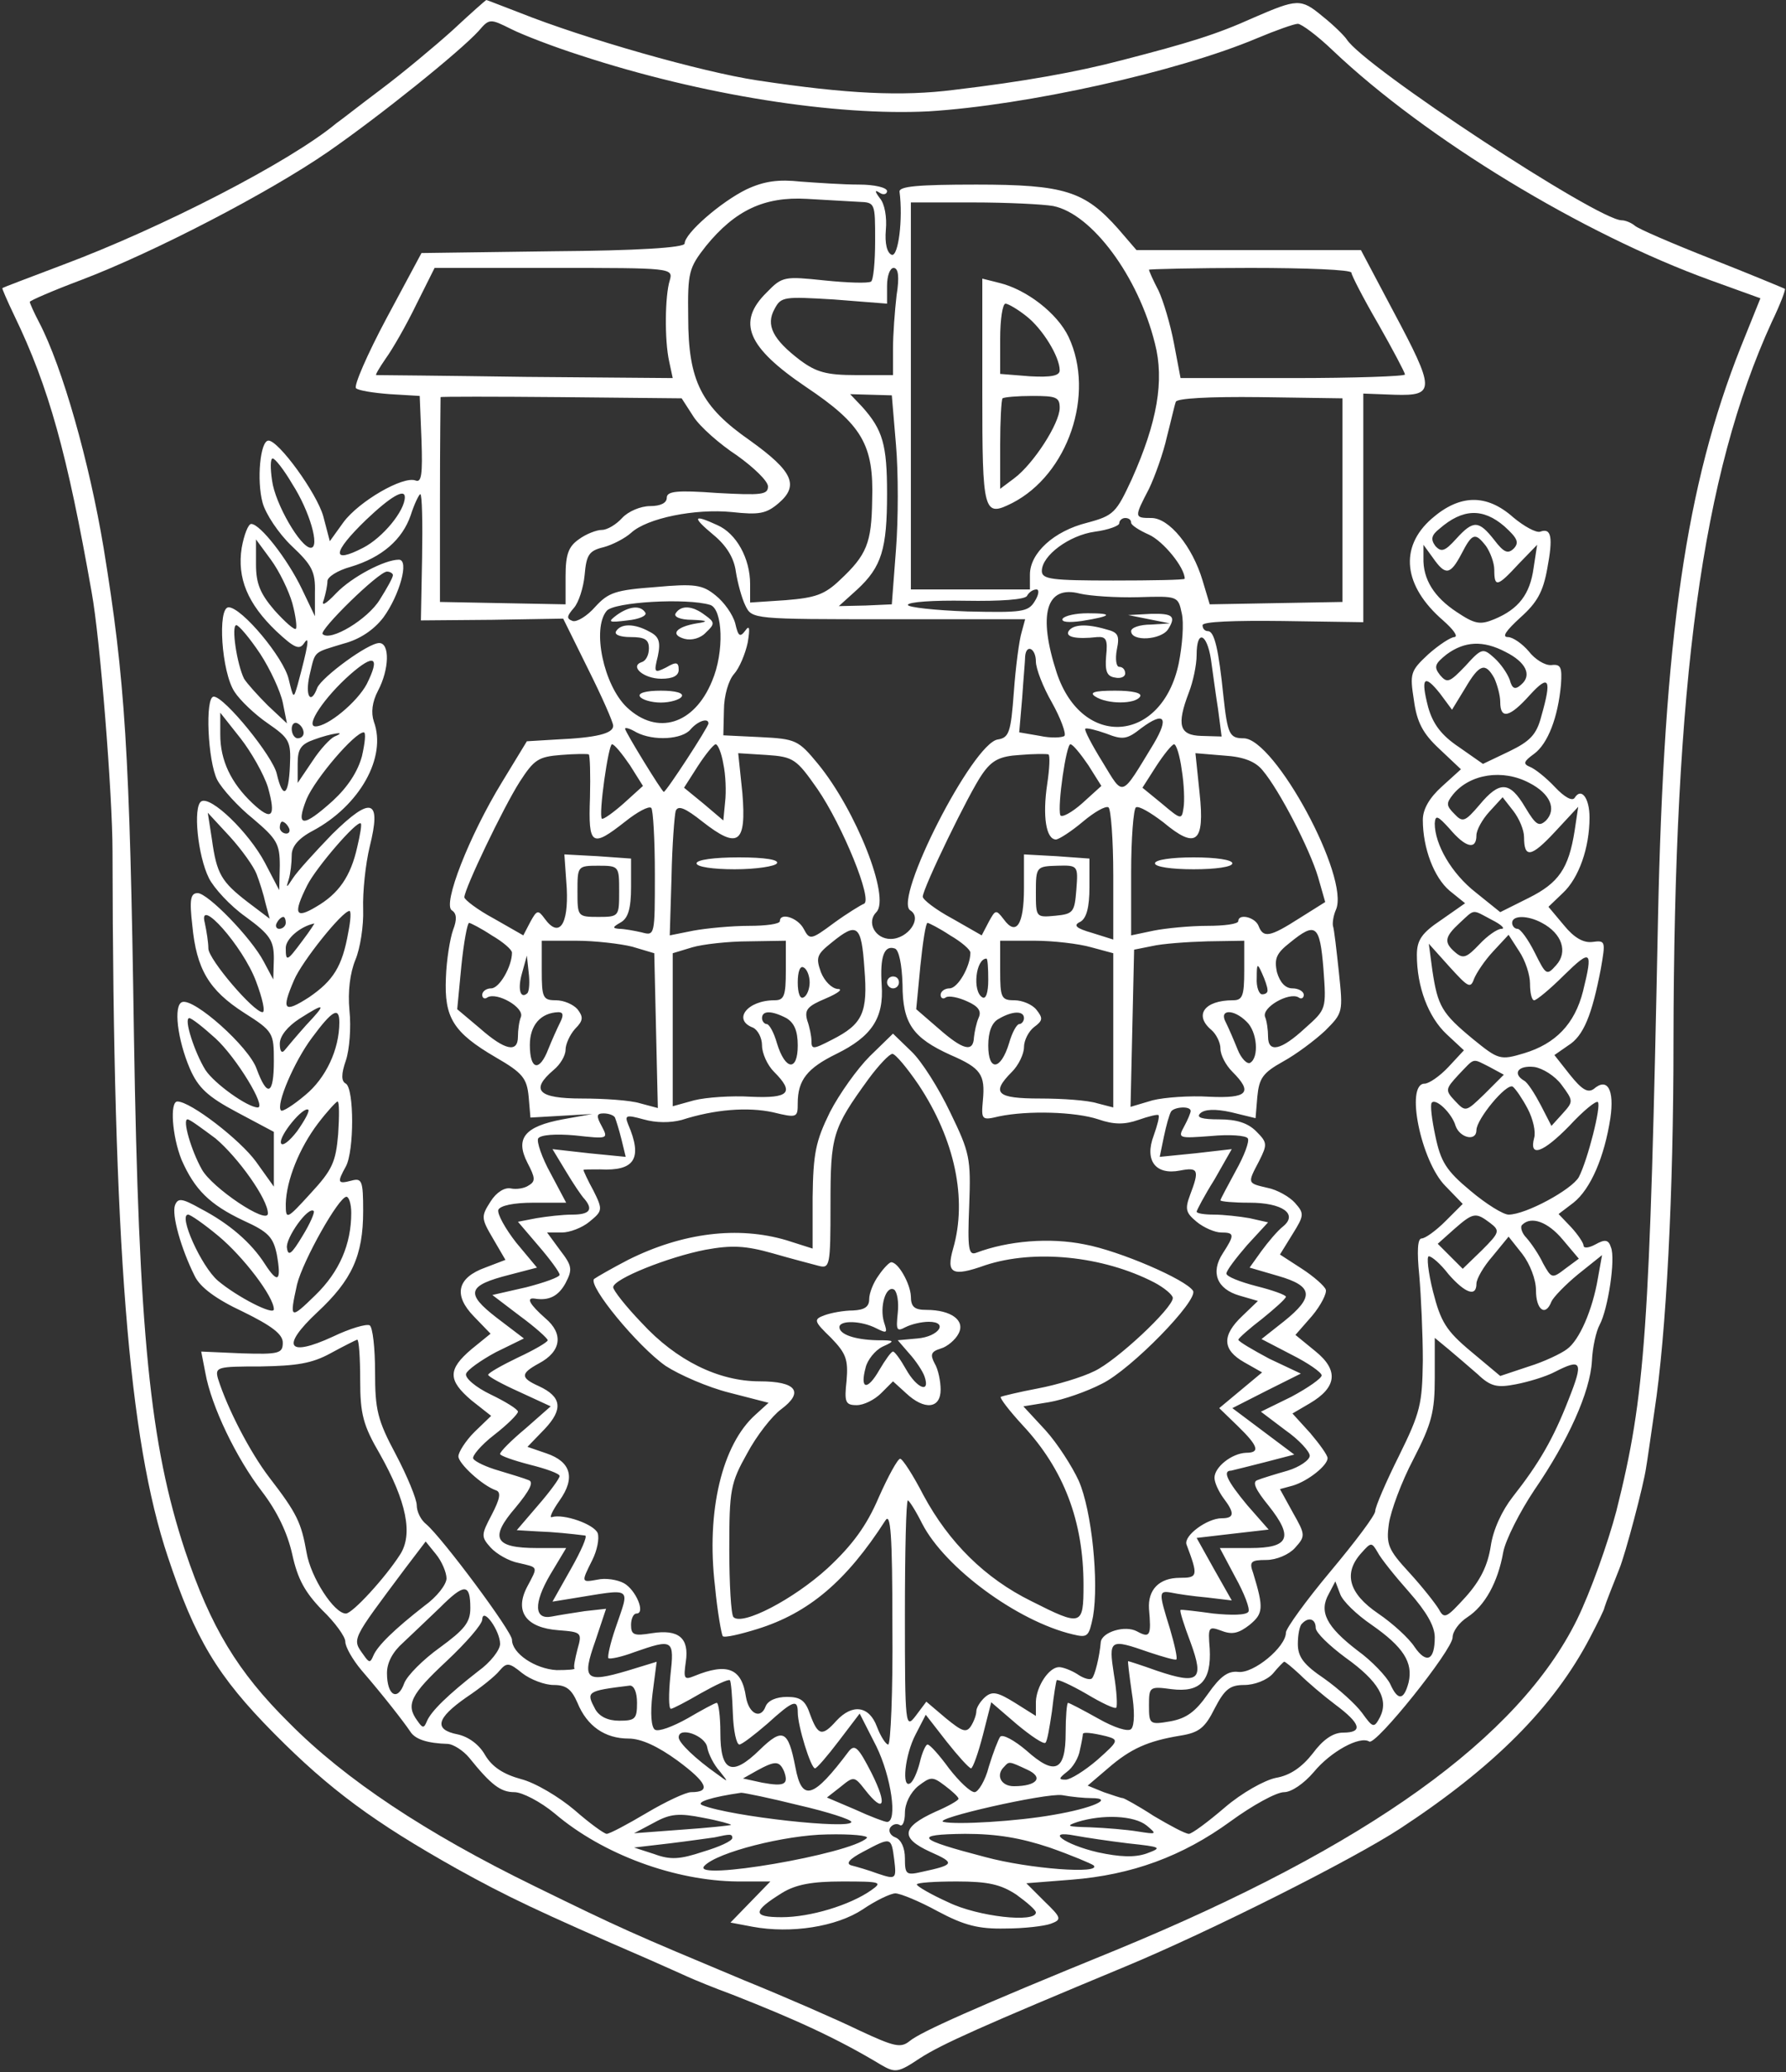 <?xml version="1.0" standalone="no"?>
<!DOCTYPE svg PUBLIC "-//W3C//DTD SVG 20010904//EN"
 "http://www.w3.org/TR/2001/REC-SVG-20010904/DTD/svg10.dtd">
<svg version="1.0" xmlns="http://www.w3.org/2000/svg"
 width="300pt" height="348pt" viewBox="0 0 300 348"
 preserveAspectRatio="xMidYMid meet">
<rect x="0" y="0" width="300" height="348" fill="#333333" stroke="none"/>
<g transform="translate(0,348) scale(0.1,-0.1)"
fill="#ffffff" stroke="none">
<path d="M760 3429 c-30 -27 -84 -72 -120 -99 -36 -27 -69 -53 -75 -57 -78
-65 -294 -176 -460 -238 -55 -21 -101 -38 -101 -39 -1 0 8 -21 20 -46 58 -120
89 -232 130 -465 14 -76 35 -340 35 -435 1 -663 27 -988 93 -1185 46 -138 83
-200 178 -296 94 -95 169 -150 308 -228 83 -46 135 -71 322 -152 25 -11 54
-24 65 -29 11 -5 45 -19 75 -30 107 -42 177 -74 250 -118 24 -14 29 -13 65 11
37 24 107 55 345 154 142 59 381 179 462 232 157 103 258 204 319 321 13 25
24 47 24 50 2 7 15 40 25 65 10 24 41 141 45 170 2 11 8 54 14 95 20 130 32
367 32 620 1 607 48 953 165 1209 14 29 24 55 22 56 -2 1 -57 24 -123 50 -66
26 -124 51 -129 56 -6 5 -16 9 -22 9 -40 0 -433 258 -462 304 -4 6 -22 24 -41
39 -36 30 -42 29 -116 -3 -62 -28 -108 -42 -220 -71 -76 -20 -165 -36 -283
-50 -87 -11 -178 -7 -330 16 -93 14 -290 70 -400 114 -29 11 -54 21 -55 21 -1
0 -27 -23 -57 -51z m215 -42 c204 -67 429 -102 585 -94 163 10 417 66 552 123
31 13 62 24 68 24 6 0 33 -20 59 -45 156 -148 419 -308 635 -386 l83 -30 -33
-82 c-92 -232 -129 -487 -139 -959 -14 -695 -21 -801 -70 -996 -14 -53 -43
-135 -66 -182 -98 -199 -352 -381 -774 -555 -238 -97 -329 -138 -347 -153 -15
-12 -25 -10 -85 18 -37 18 -124 56 -193 84 -191 80 -205 86 -354 159 -180 88
-316 178 -410 273 -87 86 -132 161 -175 289 -59 178 -78 365 -86 865 -7 481
-15 599 -51 820 -24 144 -69 303 -108 378 -9 17 -16 33 -16 35 0 2 39 19 87
37 121 46 314 146 414 215 88 61 221 168 253 203 18 21 19 21 55 3 20 -10 72
-30 116 -44z"/>
<path d="M1254 3162 c-43 -21 -104 -74 -104 -91 0 -7 -80 -12 -221 -13 l-221
-3 -59 -110 c-32 -60 -55 -113 -51 -117 4 -4 30 -8 57 -10 l50 -3 3 -74 c2
-58 0 -72 -10 -68 -21 8 -95 -35 -121 -70 l-23 -32 -11 42 c-11 39 -75 127
-92 127 -14 0 -20 -67 -10 -104 5 -19 27 -52 49 -73 34 -32 40 -43 39 -78 l0
-40 -22 46 c-24 50 -70 109 -85 109 -5 0 -12 -18 -16 -40 -8 -51 10 -94 58
-140 31 -29 39 -32 47 -20 10 15 6 -7 -11 -70 -7 -24 -7 -24 -15 9 -8 36 -79
121 -101 121 -19 0 -12 -109 10 -142 9 -14 34 -38 56 -53 36 -25 39 -30 37
-71 -2 -51 -12 -57 -22 -14 -6 29 -88 130 -106 130 -15 0 -10 -109 6 -140 8
-15 35 -45 60 -65 40 -34 45 -42 45 -79 l-1 -41 -24 46 c-27 51 -91 113 -107
103 -14 -9 -6 -91 13 -129 8 -16 35 -46 62 -65 41 -30 47 -40 47 -70 l-1 -35
-16 30 c-21 40 -94 115 -111 115 -12 0 -14 -11 -9 -54 7 -74 28 -109 87 -147
49 -31 50 -34 50 -81 0 -57 -11 -62 -29 -13 -13 37 -105 119 -125 112 -15 -5
-8 -63 13 -112 14 -32 30 -47 79 -73 l62 -33 0 -46 0 -46 -30 42 c-27 37 -110
101 -132 101 -13 0 -9 -58 7 -98 22 -50 47 -75 104 -102 42 -19 50 -28 56 -57
8 -45 2 -50 -20 -16 -23 36 -60 68 -108 93 -32 18 -38 18 -43 6 -6 -16 10 -73
33 -119 9 -19 36 -39 81 -60 49 -24 67 -38 67 -52 0 -18 -6 -20 -69 -18 l-68
3 7 -36 c10 -56 52 -143 95 -199 26 -34 43 -70 51 -106 9 -41 21 -63 50 -93
22 -21 39 -45 39 -53 0 -9 12 -30 27 -48 38 -44 72 -88 82 -103 8 -13 28 -20
64 -21 9 -1 25 -11 35 -23 37 -46 53 -58 76 -58 13 0 44 -16 68 -36 81 -69
202 -113 307 -114 l55 0 -33 -34 -34 -35 37 -7 c65 -12 141 0 185 29 22 15 47
27 55 27 8 0 40 -13 71 -30 45 -24 69 -30 114 -29 31 0 65 4 76 8 19 7 18 10
-11 38 l-30 30 76 6 c101 8 186 39 267 98 37 27 77 49 90 49 12 0 33 14 50 34
28 34 77 61 93 51 11 -7 140 154 140 175 0 10 11 25 25 34 29 19 51 58 60 109
4 21 28 68 52 104 57 83 94 165 97 217 1 23 7 50 13 61 14 26 27 111 19 130
-4 13 -10 14 -26 5 -11 -6 -20 -7 -20 -2 0 4 -9 18 -21 31 l-21 22 25 19 c29
23 52 77 62 142 7 48 -5 69 -28 49 -10 -7 -20 -1 -40 24 l-26 33 23 16 c26 16
40 51 55 129 8 46 8 48 -14 45 -15 -2 -31 7 -48 28 l-26 31 24 23 c27 25 45
76 45 127 0 33 -14 51 -25 33 -4 -6 -17 1 -33 18 -15 16 -34 31 -42 34 -12 5
-11 9 7 22 23 17 40 61 45 116 2 29 0 35 -16 33 -11 -1 -28 10 -38 23 -11 13
-27 24 -35 24 -11 0 -3 11 21 33 28 25 38 43 45 82 10 53 7 69 -12 62 -7 -2
-27 9 -45 24 -45 40 -90 39 -137 -2 -55 -48 -48 -113 19 -171 17 -15 26 -27
19 -28 -6 0 -26 -13 -44 -29 -30 -28 -31 -32 -24 -77 5 -37 15 -56 43 -82 l36
-34 -32 -29 c-21 -19 -32 -38 -32 -56 0 -48 19 -97 45 -119 l26 -21 -40 -28
c-33 -22 -41 -34 -41 -59 0 -53 19 -104 50 -133 l29 -27 -26 -28 c-15 -16 -33
-28 -40 -28 -33 0 -6 -131 35 -172 l29 -30 -29 -29 c-16 -16 -34 -29 -40 -29
-7 0 -8 -22 -4 -62 3 -35 6 -99 6 -143 -1 -73 -4 -87 -40 -160 -22 -44 -40
-86 -40 -93 0 -7 -34 -52 -75 -101 -41 -49 -75 -96 -75 -103 0 -24 -54 -69
-80 -66 -17 2 -30 -7 -51 -37 -21 -30 -36 -41 -63 -46 -35 -6 -36 -5 -36 27 0
31 1 32 38 27 48 -6 67 14 64 68 -3 37 -2 38 20 30 18 -7 29 -4 47 10 23 19
24 28 6 87 -7 19 -4 22 22 22 17 0 38 9 48 20 18 20 18 22 -3 59 l-22 40 22 6
c26 8 58 34 58 46 0 5 -13 23 -29 42 l-30 33 29 17 c46 27 49 56 9 88 l-33 27
28 32 c15 18 25 38 23 44 -2 6 -20 22 -40 35 l-37 24 21 34 c20 32 20 35 4 53
-9 10 -30 22 -46 25 -34 8 -34 7 -14 45 14 28 14 31 -5 50 -14 14 -33 20 -62
20 -29 0 -39 3 -32 10 7 7 25 8 52 2 l41 -10 3 36 c3 31 9 40 43 59 22 12 54
36 71 52 30 30 30 31 23 98 -4 37 -8 73 -10 78 -1 6 1 18 5 27 24 54 -103 288
-155 288 -24 0 -27 7 -34 71 -8 78 -15 109 -26 109 -5 0 -9 4 -9 10 0 6 53 8
135 7 l135 -2 0 192 0 192 53 -2 c68 -2 68 8 -3 141 l-54 102 -189 0 -188 0
-31 36 c-56 63 -90 74 -238 74 -99 0 -130 -3 -129 -12 6 -46 -2 -109 -13 -106
-8 3 -12 19 -10 42 2 21 -2 44 -10 53 -9 12 -9 15 0 9 6 -4 12 -2 12 3 0 6
-21 11 -47 11 -27 0 -70 3 -98 5 -37 4 -61 1 -91 -13z m189 -21 c27 -1 27 -2
27 -65 0 -36 -3 -67 -7 -69 -5 -3 -39 -2 -78 2 -67 7 -71 7 -97 -20 -51 -50
-33 -92 66 -159 94 -63 114 -97 111 -190 -1 -72 -9 -92 -54 -134 -26 -25 -42
-30 -91 -34 l-60 -4 0 31 c0 43 -23 85 -55 99 -41 19 -43 14 -7 -16 22 -18 35
-39 38 -62 3 -19 10 -45 16 -57 11 -23 13 -23 241 -23 l229 0 -6 -22 c-4 -13
-10 -58 -13 -100 -5 -68 -8 -77 -27 -80 -42 -6 -176 -269 -147 -287 21 -13 -4
-48 -33 -48 -26 0 -41 28 -24 45 24 24 -34 171 -98 249 -33 40 -37 42 -97 45
l-62 3 1 42 c0 25 8 51 17 61 9 10 19 34 23 53 4 24 3 30 -4 20 -9 -12 -12
-10 -17 12 -4 15 -19 36 -33 47 -22 18 -35 20 -101 14 -67 -5 -79 -9 -101 -33
-14 -16 -31 -26 -38 -24 -11 4 -10 8 2 22 8 9 16 34 18 55 3 34 7 41 32 47 15
4 36 15 46 24 27 25 108 41 169 35 46 -5 58 -3 79 15 35 30 23 54 -48 105 -82
57 -104 100 -104 207 -1 76 1 83 30 120 49 60 98 83 169 79 33 -2 72 -4 88 -5z
m326 -7 c65 -13 143 -118 171 -231 16 -62 4 -132 -39 -228 -26 -56 -30 -61
-75 -73 -56 -14 -96 -51 -96 -87 l0 -25 -100 0 -100 0 0 325 0 325 104 0 c57
0 118 -3 135 -6z m-644 -125 c-8 -25 -9 -100 -1 -136 l6 -28 -247 2 c-137 2
-249 3 -251 3 -2 0 5 12 16 28 11 15 34 55 51 90 l31 62 201 0 c197 0 200 0
194 -21z m381 -25 c-3 -26 -6 -66 -6 -90 l0 -44 -62 0 c-50 0 -67 5 -94 25
-46 35 -58 59 -43 86 11 21 16 21 100 16 l89 -7 0 30 c0 17 5 30 11 30 8 0 10
-15 5 -46z m764 38 c0 -4 20 -43 45 -86 25 -44 45 -82 45 -85 0 -3 -85 -6
-189 -6 l-188 0 -11 58 c-6 32 -18 72 -26 89 -9 17 -16 33 -16 35 0 1 77 3
170 3 94 0 170 -3 170 -8z m-1105 -242 c11 -17 44 -46 73 -65 28 -20 52 -43
52 -52 0 -14 -11 -15 -85 -11 -68 5 -85 3 -85 -8 0 -9 -11 -14 -28 -14 -16 0
-37 -9 -47 -20 -10 -11 -25 -20 -34 -20 -9 0 -27 -7 -39 -16 -17 -12 -22 -25
-22 -62 l0 -47 -106 2 -105 2 0 170 c0 94 1 172 1 174 0 1 91 1 202 0 l203 -2
20 -31z m340 -47 c4 -46 4 -125 0 -176 l-7 -92 -44 -2 -45 -1 31 28 c41 38 50
68 50 161 0 82 -7 107 -42 146 l-20 21 35 -1 35 -1 7 -83z m750 -93 l0 -171
-112 -2 -111 -2 -12 40 c-17 57 -56 105 -86 105 -29 0 -29 1 -4 49 10 21 24
60 30 87 7 27 13 54 15 59 1 6 56 9 141 8 l139 -2 0 -171z m-1764 27 c29 -45
47 -107 31 -107 -17 0 -60 74 -65 113 -3 20 -3 37 1 37 4 0 19 -19 33 -43z
m189 -22 c0 -23 -37 -68 -70 -85 -54 -28 -52 -8 5 47 41 39 65 53 65 38z m29
-101 l-2 -106 120 1 119 2 42 -85 c23 -46 42 -89 42 -95 0 -13 -28 -20 -95
-23 l-50 -3 -42 -69 c-55 -90 -100 -205 -84 -215 8 -5 9 -15 2 -33 -5 -14 -11
-50 -12 -80 -3 -67 12 -92 84 -134 45 -26 52 -35 55 -66 l3 -35 52 3 52 3 -50
-9 c-64 -12 -80 -32 -59 -73 13 -25 14 -31 2 -38 -7 -5 -21 -7 -30 -5 -10 2
-24 -6 -34 -22 -16 -25 -16 -28 4 -62 l21 -36 -34 -13 c-47 -17 -54 -46 -19
-82 l28 -29 -32 -26 c-40 -34 -40 -52 0 -86 l33 -26 -28 -27 c-15 -15 -27 -34
-27 -41 0 -12 40 -49 63 -57 9 -3 7 -14 -7 -41 -18 -34 -18 -37 -2 -55 10 -11
31 -23 47 -26 34 -8 33 -5 14 -41 -21 -41 -1 -68 53 -72 39 -3 40 -4 32 -32
-4 -16 -7 -30 -5 -32 2 -2 -11 -3 -30 -3 -36 2 -75 28 -75 51 0 14 -117 171
-144 194 -9 7 -16 21 -16 32 0 10 -16 49 -35 85 -31 58 -35 75 -35 139 0 40
-4 75 -9 78 -5 3 -33 -5 -62 -19 -76 -35 -88 -17 -26 41 58 54 77 95 77 170 0
51 -2 56 -20 51 -23 -6 -24 -3 -9 24 14 26 14 130 0 139 -8 4 -8 16 0 39 6 18
9 55 6 84 -3 32 1 63 10 85 8 19 14 57 13 85 -1 29 4 76 11 105 20 80 3 86
-63 21 -29 -30 -59 -63 -66 -74 -11 -17 -12 -17 -7 -2 3 10 5 28 5 41 0 14 11
28 36 41 78 42 124 123 102 183 -5 15 -3 33 7 52 19 36 20 80 2 80 -19 0 -96
-57 -104 -75 -11 -30 -21 -14 -13 21 10 42 5 37 57 53 27 7 51 23 67 44 27 37
44 97 26 97 -24 0 -79 -29 -105 -56 -19 -20 -26 -23 -21 -11 3 10 6 24 6 31 0
7 17 18 39 24 53 16 87 46 101 87 6 19 14 35 16 35 3 0 4 -48 3 -106z m1818
52 c22 -20 25 -27 16 -37 -10 -10 -17 -7 -33 14 -26 33 -35 34 -64 2 -19 -21
-25 -23 -35 -12 -8 11 -7 18 7 29 39 34 73 35 109 4z m-627 6 c0 -4 14 -13 30
-20 24 -11 60 -55 60 -74 0 -2 -54 -3 -120 -3 -103 0 -120 2 -120 16 0 26 46
60 89 66 23 3 41 10 41 14 0 5 5 9 10 9 6 0 10 -3 10 -8z m596 -39 c7 -10 14
-28 14 -40 0 -30 5 -29 41 10 l31 32 -6 -39 c-6 -44 -25 -69 -66 -86 -24 -10
-33 -8 -63 12 -38 25 -57 55 -56 91 l0 22 16 -22 c21 -30 29 -29 48 7 18 35
23 36 41 13z m-2005 -96 c6 -22 8 -41 6 -43 -2 -3 -18 11 -36 31 -24 28 -31
45 -31 77 l0 42 25 -34 c14 -19 30 -52 36 -73z m169 47 c0 -4 -10 -22 -22 -41
-20 -33 -83 -71 -96 -58 -7 6 94 105 108 105 5 0 10 -3 10 -6z m1078 -44 c-11
-18 -22 -19 -113 -17 -55 2 -100 7 -100 11 0 5 43 8 97 7 59 -1 99 2 103 8 3
6 10 11 16 11 5 0 4 -9 -3 -20z m174 7 c66 2 67 2 73 -27 4 -16 1 -54 -5 -84
-28 -134 -162 -145 -205 -16 -32 98 -18 148 39 133 17 -4 61 -7 98 -6z m-719
-13 c21 -7 24 -79 3 -128 -30 -73 -92 -92 -143 -44 -39 37 -59 132 -34 162 12
15 135 22 174 10z m-756 -82 c17 -26 34 -63 38 -82 l7 -35 -32 30 c-17 17 -35
37 -40 45 -12 24 -22 90 -13 90 4 0 22 -21 40 -48z m1597 -9 c3 -21 8 -59 12
-84 l6 -46 -34 1 c-37 1 -42 18 -21 73 7 18 13 46 13 63 0 43 17 37 24 -7z
m495 12 c34 -17 45 -39 26 -55 -10 -9 -15 -7 -19 8 -4 11 -15 27 -26 37 -19
17 -21 17 -49 -14 -26 -27 -30 -29 -42 -15 -11 14 -9 19 11 35 30 22 61 24 99
4z m-789 -16 c0 -12 12 -43 27 -69 15 -27 24 -52 21 -56 -4 -3 -23 -4 -41 0
l-35 6 5 58 c2 31 5 63 5 70 2 21 18 13 18 -9z m-1124 -38 c-16 -30 -65 -71
-86 -71 -18 0 15 49 58 87 41 36 51 30 28 -16z m1894 10 c5 -11 10 -29 10 -40
0 -30 16 -26 50 12 32 35 37 27 19 -36 -8 -31 -19 -42 -54 -59 l-44 -21 -40
28 c-30 20 -44 39 -52 67 -13 50 -7 57 20 23 l20 -27 22 36 c24 41 34 44 49
17z m-2060 -183 c14 -50 7 -58 -26 -27 -36 34 -54 72 -54 115 l0 37 34 -43
c18 -23 39 -60 46 -82z m1488 73 c-56 -92 -50 -90 -86 -31 -18 29 -31 54 -29
56 2 2 18 -2 35 -8 28 -11 35 -10 59 9 39 29 47 18 21 -26z m-1428 18 c0 -5
-4 -9 -10 -9 -5 0 -10 7 -10 16 0 8 5 12 10 9 6 -3 10 -10 10 -16z m680 16 c0
-6 -71 -115 -75 -115 -3 0 -65 101 -65 106 0 3 9 0 19 -6 29 -15 77 -12 91 5
12 14 30 20 30 10z m-628 -22 c-7 -3 -24 -21 -37 -41 l-25 -37 0 32 c0 25 5
33 28 41 27 10 58 15 34 5z m46 -33 c-7 -26 -24 -52 -49 -75 -50 -45 -63 -45
-44 3 15 35 81 112 96 112 4 0 2 -18 -3 -40z m450 -15 l22 -35 -32 -29 c-18
-16 -35 -28 -37 -26 -6 6 11 125 17 125 4 0 17 -16 30 -35z m157 2 c4 -18 5
-47 3 -64 l-3 -31 -33 28 -33 27 23 36 c13 20 26 36 30 37 4 0 10 -15 13 -33z
m613 -2 l22 -35 -32 -29 c-18 -16 -35 -25 -37 -20 -5 16 10 119 17 119 4 0 17
-16 30 -35z m157 -8 c4 -24 5 -53 3 -64 -3 -20 -4 -20 -36 7 l-33 27 23 36
c13 20 26 36 30 37 4 0 10 -20 13 -43z m-994 -47 c-3 -81 3 -84 59 -40 20 16
40 27 44 23 3 -3 6 -53 6 -111 0 -103 0 -104 -22 -98 -13 3 -30 6 -38 6 -12 1
-11 3 3 11 12 7 17 23 17 59 l0 48 -56 4 -56 3 4 -57 c3 -62 -13 -84 -37 -51
-11 15 -13 15 -24 -5 l-12 -23 -49 28 c-28 15 -50 32 -50 36 0 14 65 150 93
194 24 37 31 42 69 45 24 2 45 2 47 1 2 -2 3 -34 2 -73z m382 15 c42 -61 94
-188 78 -193 -5 -2 -28 -16 -50 -32 -39 -29 -41 -29 -51 -10 -10 19 -40 28
-40 13 0 -5 -24 -8 -52 -8 -29 0 -71 -4 -93 -8 l-40 -8 3 98 c1 54 5 104 7
111 4 10 16 5 45 -18 60 -47 74 -37 67 48 l-7 67 48 -3 c45 -3 50 -7 85 -57z
m386 8 c-8 -54 -2 -93 15 -93 6 1 26 14 45 30 19 16 38 27 43 24 4 -3 8 -54 8
-114 l0 -108 -35 11 c-28 8 -33 13 -20 19 10 6 15 24 15 58 l0 48 -55 4 -55 3
0 -57 c0 -61 -13 -81 -34 -52 -13 17 -14 16 -25 -4 l-12 -23 -49 28 c-28 15
-50 32 -50 37 0 14 78 175 100 206 16 23 29 30 63 32 23 2 45 2 48 1 3 -1 2
-24 -2 -50z m362 23 c28 -33 79 -132 93 -179 l12 -42 -43 -27 c-50 -32 -61
-34 -69 -13 -6 15 -34 21 -34 8 0 -5 -24 -8 -52 -8 -29 0 -70 -4 -90 -8 l-38
-8 0 105 c0 58 4 107 8 110 5 3 25 -9 46 -25 55 -46 70 -35 61 49 l-7 67 48
-4 c33 -2 53 -10 65 -25z m448 -21 c35 -18 46 -44 28 -63 -12 -11 -17 -8 -35
22 -26 44 -43 45 -77 4 -24 -28 -28 -30 -42 -15 -14 14 -14 18 -2 33 28 34 83
43 128 19z m-9 -91 c0 -36 12 -34 52 9 l39 42 -6 -40 c-10 -64 -27 -88 -77
-113 l-48 -24 -41 33 c-41 32 -69 81 -69 116 1 15 5 13 25 -9 27 -32 45 -36
45 -11 0 9 10 27 22 40 l22 24 18 -23 c10 -13 18 -32 18 -44z m-2129 -62 c5
-13 12 -35 15 -49 l7 -26 -37 28 c-44 34 -52 47 -60 105 l-7 45 37 -40 c20
-22 40 -50 45 -63z m54 78 c3 -5 1 -10 -4 -10 -6 0 -11 5 -11 10 0 6 2 10 4
10 3 0 8 -4 11 -10z m115 -33 c-11 -49 -31 -78 -69 -100 -35 -21 -39 -12 -15
36 15 30 84 110 90 104 2 -1 -1 -19 -6 -40z m440 -74 c0 -42 0 -43 -35 -43
-35 0 -35 1 -35 43 0 42 0 43 35 43 35 0 35 -1 35 -43z m768 3 c-3 -38 -5 -41
-35 -44 -33 -3 -33 -3 -33 40 0 42 1 43 36 44 35 1 35 0 32 -40z m-1378 -154
c11 -29 16 -52 11 -52 -15 0 -91 89 -91 107 0 10 -3 29 -6 43 -12 46 64 -39
86 -98z m155 82 c-10 -57 -25 -81 -66 -109 -42 -27 -47 -22 -25 29 13 31 81
116 93 116 3 0 2 -16 -2 -36z m1921 21 c16 -8 23 -15 16 -15 -7 0 -24 -12 -37
-26 -21 -22 -27 -25 -40 -14 -20 17 -19 26 7 50 26 24 20 23 54 5z m-2026 -5
c0 -5 -5 -10 -11 -10 -5 0 -7 5 -4 10 3 6 8 10 11 10 2 0 4 -4 4 -10z m2110 0
c34 -18 44 -49 24 -71 -16 -18 -17 -17 -36 21 -11 22 -24 40 -29 40 -5 0 -9 5
-9 10 0 13 26 13 50 0z m-2082 -30 c-26 -35 -28 -36 -28 -12 0 15 24 36 48 41
1 1 -7 -12 -20 -29z m318 9 c19 -11 34 -24 34 -29 0 -23 -21 -60 -35 -60 -8 0
-15 -5 -15 -11 0 -5 4 -8 9 -4 16 9 62 -17 56 -33 -3 -7 -5 -22 -5 -33 0 -28
-22 -23 -64 14 l-38 32 7 73 c4 39 10 72 13 72 2 0 20 -9 38 -21z m770 0 c19
-11 34 -24 34 -29 0 -23 -21 -60 -35 -60 -8 0 -15 -5 -15 -11 0 -5 4 -8 9 -4
5 3 21 0 36 -7 18 -8 24 -16 19 -27 -4 -9 -7 -24 -8 -33 -1 -26 -18 -22 -60
15 l-37 32 7 73 c4 39 9 72 12 72 2 0 20 -9 38 -21z m-144 -56 c6 -74 -3 -93
-54 -119 -33 -17 -35 -17 -35 -1 0 6 -3 22 -7 33 -5 18 0 24 31 37 21 9 30 16
20 16 -10 1 -22 13 -28 28 -9 25 -7 30 18 50 43 35 50 30 55 -44z m771 0 c5
-68 5 -68 -31 -100 -40 -37 -62 -42 -62 -14 0 11 -2 26 -5 33 -6 16 40 42 56
33 5 -4 9 -1 9 4 0 6 -9 11 -19 11 -12 0 -21 10 -26 27 -5 23 -1 32 22 50 43
35 50 30 56 -44z m347 -25 c0 -16 3 -28 7 -28 4 0 27 19 50 42 46 45 49 42 32
-27 -14 -55 -46 -88 -99 -104 -40 -12 -43 -11 -86 24 -52 43 -59 55 -68 115
l-6 45 35 -39 c31 -34 35 -37 41 -20 4 10 18 31 32 46 l26 28 18 -28 c10 -15
18 -39 18 -54z m-1508 62 l37 -11 3 -130 3 -130 -30 8 c-16 5 -60 8 -98 8 -73
0 -87 14 -47 48 11 9 20 24 20 34 0 9 7 25 16 35 14 14 14 20 4 33 -7 8 -23
15 -36 15 -22 0 -24 4 -24 50 l0 50 58 0 c31 0 74 -5 94 -10z m258 -40 c0 -43
-3 -50 -19 -50 -46 0 -71 -33 -36 -46 8 -4 15 -17 15 -30 0 -13 9 -33 20 -44
35 -35 26 -45 -39 -42 -32 2 -75 -1 -95 -6 l-36 -10 0 129 0 128 33 10 c17 5
60 10 95 10 l62 1 0 -50z m513 39 l37 -10 0 -130 0 -129 -27 7 c-16 5 -58 8
-96 8 -73 0 -83 9 -47 45 11 11 20 30 20 41 0 12 8 27 17 34 15 11 15 15 4 29
-7 9 -24 16 -37 16 -22 0 -24 4 -24 50 l0 50 58 0 c31 0 74 -5 95 -11z m257
-39 c0 -43 -3 -50 -19 -50 -48 0 -66 -25 -36 -50 8 -7 15 -21 15 -31 0 -11 9
-28 20 -39 35 -35 26 -45 -39 -42 -32 2 -75 -1 -95 -6 l-37 -11 3 132 3 132
30 6 c17 4 58 7 93 8 l62 1 0 -50z m-574 -23 c0 -66 17 -90 81 -119 51 -22 58
-33 54 -76 -3 -33 -2 -34 27 -27 48 10 128 8 167 -5 26 -9 44 -9 67 -1 17 6
33 10 34 8 2 -2 -2 -17 -8 -34 -16 -42 3 -67 44 -59 31 6 33 1 17 -41 -9 -24
-7 -30 11 -45 12 -10 31 -18 41 -18 23 0 23 -4 3 -35 -21 -32 -10 -60 28 -71
l31 -9 -26 -25 c-35 -33 -34 -57 3 -78 l30 -17 -36 -30 -36 -30 31 -30 c35
-34 38 -45 14 -45 -24 -1 -53 -24 -53 -42 0 -8 7 -23 15 -34 19 -25 19 -34 -3
-34 -24 0 -64 -29 -59 -44 20 -53 19 -56 -11 -56 -35 0 -54 -20 -52 -52 4 -45
2 -50 -20 -38 -20 11 -59 -1 -61 -18 -2 -24 -10 -57 -15 -61 -3 -3 -14 0 -24
7 -11 7 -25 12 -31 12 -17 0 -38 -32 -39 -58 l0 -24 -35 22 c-29 18 -38 20
-50 10 -8 -7 -15 -18 -15 -24 0 -6 -4 -17 -9 -25 -8 -12 -15 -9 -42 13 l-33
28 -18 -24 c-17 -22 -18 -18 -18 170 0 105 2 192 5 192 2 0 13 -17 24 -39 38
-74 160 -164 253 -186 25 -6 27 -4 34 30 10 58 -2 178 -24 228 -11 24 -36 63
-56 85 l-37 40 43 7 c24 4 64 18 89 31 49 24 162 140 153 156 -12 19 -123 67
-182 78 -59 12 -129 6 -182 -14 -13 -5 -15 6 -12 79 3 80 1 89 -32 157 -19 40
-48 86 -65 102 l-31 30 -39 -38 c-21 -21 -51 -63 -67 -94 -24 -49 -28 -69 -29
-143 l0 -86 -44 14 c-81 24 -174 13 -266 -33 -27 -14 -53 -29 -57 -32 -11 -11
73 -113 120 -146 23 -15 71 -36 107 -45 l66 -17 -22 -20 c-56 -50 -83 -162
-68 -288 4 -43 11 -81 13 -84 3 -3 29 3 58 12 87 27 150 81 215 182 9 15 12
-22 12 -178 1 -109 -3 -198 -7 -198 -4 0 -13 14 -19 30 -13 35 -41 39 -68 10
-24 -27 -31 -25 -44 10 -8 24 -16 30 -39 30 -18 0 -32 -6 -36 -16 -8 -22 -28
-13 -33 16 -7 48 -31 58 -87 35 -17 -7 -18 -4 -14 24 6 40 -12 55 -57 48 -30
-5 -35 -3 -35 14 0 10 4 19 9 19 16 0 -1 40 -21 51 -11 6 -31 9 -44 6 -28 -5
-28 -5 -9 33 8 16 12 36 9 45 -6 15 -57 33 -77 27 -5 -2 1 11 13 28 27 38 19
65 -22 79 l-32 11 29 30 c31 33 29 54 -10 72 -31 14 -31 21 0 38 38 20 42 50
11 76 -26 23 -33 35 -18 33 24 -4 40 4 52 26 12 23 11 29 -9 55 l-22 30 25 0
c13 0 34 8 46 18 22 18 23 20 7 52 -10 18 -17 34 -17 35 0 1 12 1 28 1 58 -3
72 18 47 76 -6 15 -3 16 26 8 21 -6 45 -6 64 -1 56 18 111 22 153 13 41 -10
42 -9 42 15 0 39 16 59 65 83 59 29 80 60 76 116 -3 47 4 67 22 61 7 -2 12
-27 13 -60z m-630 -15 c-12 -11 -17 7 -9 34 l8 29 3 -28 c2 -16 1 -31 -2 -35z
m774 22 c0 -21 -4 -33 -10 -29 -17 10 -11 65 7 65 2 0 3 -16 3 -36z m-300 -4
c0 -10 -4 -22 -10 -25 -6 -4 -10 7 -10 25 0 18 4 29 10 25 6 -3 10 -15 10 -25z
m769 -12 c1 -5 -3 -8 -9 -8 -5 0 -10 12 -9 28 0 24 1 25 9 7 5 -11 9 -23 9
-27z m-1615 -60 c-16 -18 -32 -37 -36 -42 -5 -6 -8 -1 -8 11 0 13 13 29 33 42
44 28 46 26 11 -11z m56 5 c0 -46 -23 -94 -57 -122 -20 -17 -39 -29 -41 -26
-9 9 22 82 52 122 34 46 46 53 46 26z m371 0 c-5 -10 -14 -30 -20 -45 -15 -39
-31 -35 -31 7 0 33 18 54 48 55 8 0 9 -5 3 -17z m380 7 c13 -8 19 -21 19 -46
0 -44 -21 -42 -35 4 -5 18 -13 32 -17 32 -4 0 -8 5 -8 10 0 13 16 13 41 0z
m399 0 c0 -5 -4 -10 -8 -10 -4 0 -12 -14 -17 -32 -14 -46 -35 -48 -35 -4 0 23
6 39 18 45 22 13 42 14 42 1z m374 -6 c18 -17 21 -60 6 -69 -5 -3 -15 7 -21
22 -6 15 -15 36 -20 46 -12 22 13 23 35 1z m-1732 -28 c35 -32 86 -116 71
-116 -17 0 -73 40 -88 63 -18 29 -37 87 -27 87 4 0 23 -15 44 -34z m1181 -78
c61 -92 82 -192 58 -275 -12 -42 -2 -48 54 -28 82 27 197 16 284 -29 17 -9 31
-21 31 -26 0 -17 -95 -106 -132 -123 -20 -10 -63 -23 -95 -29 -32 -6 -60 -13
-62 -14 -2 -2 14 -23 37 -48 69 -74 102 -161 102 -268 0 -69 -3 -70 -88 -27
-77 38 -138 98 -181 178 -17 33 -35 61 -39 61 -4 0 -20 -29 -36 -65 -20 -47
-44 -80 -86 -119 -57 -52 -143 -97 -158 -82 -4 4 -7 56 -7 114 0 100 2 111 30
161 16 30 42 63 57 74 39 29 26 47 -36 47 -69 0 -140 35 -198 98 -27 28 -48
55 -48 60 0 14 93 51 155 63 44 8 67 7 113 -6 31 -9 66 -18 77 -21 19 -5 20 0
20 103 0 116 3 127 64 211 17 23 35 42 40 42 5 0 25 -24 44 -52z m959 30 l24
-13 -32 -32 c-32 -31 -32 -31 -50 -12 -17 18 -16 20 6 44 28 29 22 28 52 13z
m121 -30 c20 -27 20 -28 2 -48 l-19 -21 -18 35 c-10 19 -22 38 -28 41 -20 12
-10 26 17 23 14 -2 35 -15 46 -30z m-57 -40 c9 -17 14 -39 11 -49 -9 -34 15
-25 59 20 23 25 45 43 48 40 6 -6 -17 -97 -32 -126 -12 -21 -89 -63 -118 -63
-9 0 -38 18 -64 40 -41 34 -50 49 -59 92 -6 28 -9 53 -6 56 7 8 34 -18 40 -39
7 -20 35 -27 35 -7 0 18 50 79 61 73 5 -4 16 -20 25 -37z m-1998 -43 c-4 -47
-10 -60 -46 -99 -41 -45 -42 -45 -42 -18 1 40 23 94 54 135 16 21 31 37 33 37
3 0 3 -25 1 -55z m-69 5 c-13 -17 -25 -26 -27 -20 -4 12 38 63 46 56 2 -3 -7
-19 -19 -36z m1501 34 c0 -3 -5 -15 -11 -26 -11 -20 -9 -20 45 -16 31 3 59 1
62 -4 3 -5 -6 -29 -20 -54 -14 -26 -26 -48 -26 -50 0 -2 22 -4 49 -4 55 0 82
-19 56 -40 -9 -7 -25 -26 -36 -41 l-20 -28 48 -14 c59 -17 61 -35 10 -76 l-38
-30 50 -26 c28 -14 51 -30 51 -35 0 -5 -23 -21 -51 -36 l-51 -25 41 -31 c23
-16 41 -36 41 -43 0 -7 -17 -19 -37 -25 -21 -6 -44 -13 -51 -16 -9 -3 -3 -16
19 -43 42 -53 35 -71 -31 -71 l-51 0 26 -49 c15 -27 25 -53 22 -58 -4 -6 -29
-6 -59 -3 -29 4 -54 7 -55 6 -2 -1 6 -26 17 -55 23 -63 14 -71 -57 -47 -25 9
-47 16 -48 16 -1 0 2 -24 6 -52 5 -30 5 -56 -1 -62 -5 -5 -28 2 -56 18 -25 14
-48 26 -50 26 -2 0 -4 -23 -4 -50 0 -65 -18 -73 -66 -30 -20 17 -40 28 -44 23
-3 -4 -12 -27 -19 -50 -6 -24 -18 -43 -24 -43 -7 0 -26 18 -43 40 -16 22 -32
40 -36 40 -3 0 -9 -13 -13 -30 -4 -16 -11 -32 -16 -35 -15 -10 -9 48 9 82 l17
33 35 -45 c19 -24 37 -44 41 -45 3 0 12 25 20 56 l14 55 43 -37 c24 -20 45
-34 48 -31 3 2 7 26 11 53 3 27 7 51 8 52 2 2 24 -8 50 -23 25 -15 48 -26 50
-23 2 2 1 27 -4 56 -9 59 -7 60 59 37 24 -8 45 -14 46 -12 2 2 -3 25 -11 52
-19 61 -19 64 3 60 9 -2 36 -6 59 -8 l42 -5 -30 53 -29 52 60 7 61 7 -36 41
c-34 41 -42 58 -27 58 4 1 29 7 56 14 l50 13 -52 39 -52 39 57 29 58 29 -53
25 c-28 15 -52 29 -52 32 1 3 19 19 40 35 21 17 39 33 40 37 0 3 -22 11 -50
18 -27 7 -50 16 -50 21 0 5 16 26 35 48 l35 38 -31 7 c-17 3 -44 6 -60 6 -16
0 -29 2 -29 5 0 2 13 27 30 54 l29 51 -61 -7 -60 -6 7 34 c4 19 9 37 12 42 5
8 33 10 33 1z m-967 -11 c2 -5 7 -21 11 -37 l7 -29 -61 6 -62 7 23 -38 c12
-20 26 -41 31 -46 15 -18 8 -26 -21 -26 -16 0 -42 -3 -60 -6 l-31 -6 35 -41
c19 -22 35 -44 35 -48 0 -4 -25 -13 -56 -21 l-57 -13 46 -35 c26 -19 47 -38
47 -41 0 -3 -22 -16 -50 -29 -27 -13 -50 -26 -50 -29 0 -3 24 -16 53 -29 l52
-24 -42 -37 c-24 -20 -43 -39 -43 -43 0 -3 23 -11 50 -18 28 -7 50 -15 50 -19
0 -4 -16 -26 -36 -49 l-36 -42 34 -2 c29 -1 57 -4 81 -7 4 -1 -7 -26 -24 -56
l-31 -55 31 5 c106 17 99 22 75 -49 -9 -26 -14 -49 -12 -51 2 -2 22 2 43 10
66 23 68 22 61 -40 -3 -30 -3 -55 1 -55 3 0 26 12 50 26 25 14 46 24 49 22 2
-2 4 -28 5 -56 1 -29 6 -52 11 -52 4 0 25 16 47 35 43 39 51 42 51 19 0 -23
22 -94 29 -94 3 0 21 21 40 46 l35 46 28 -55 c25 -51 36 -127 18 -127 -4 0
-28 9 -54 21 l-47 20 23 18 c22 18 23 18 41 -5 32 -41 38 -26 11 28 -22 43
-28 49 -38 37 -60 -80 -79 -86 -90 -27 -12 62 -21 67 -60 29 -47 -46 -66 -37
-66 29 0 27 -3 50 -6 50 -3 0 -25 -12 -49 -26 -25 -14 -49 -23 -55 -19 -6 4
-8 27 -4 60 l7 54 -49 -15 c-71 -21 -77 -15 -54 50 l18 54 -36 -4 c-20 -3 -45
-7 -55 -9 -30 -6 -31 22 -3 70 l27 45 -49 0 c-72 0 -80 17 -36 68 24 29 31 43
22 46 -7 3 -30 10 -50 16 -21 6 -40 15 -43 20 -3 4 13 23 35 40 22 17 40 35
40 39 0 4 -21 17 -46 29 -25 12 -44 28 -41 35 2 6 24 22 50 36 l47 23 -46 35
c-53 41 -49 54 22 72 l46 12 -35 42 c-18 23 -32 48 -30 55 3 7 25 12 59 12
l55 0 -26 49 c-15 27 -24 54 -21 59 4 6 29 8 62 5 55 -6 56 -6 45 15 -10 18
-9 22 3 22 8 0 17 -3 19 -7z m-671 -35 c38 -32 88 -102 88 -126 0 -20 -94 43
-111 74 -18 32 -33 84 -24 84 4 0 24 -15 47 -32z m228 -125 c0 -53 -20 -99
-60 -138 -43 -42 -44 -41 -31 18 10 40 70 147 83 147 4 0 8 -12 8 -27z m-82
-39 c-18 -30 -24 -35 -26 -20 -3 16 36 71 45 62 2 -2 -6 -21 -19 -42z m-141 0
c42 -35 93 -102 93 -123 0 -11 -62 21 -94 48 -28 24 -67 111 -50 111 4 0 27
-16 51 -36z m2136 22 c17 -13 16 -16 -14 -46 l-32 -31 -21 21 -21 21 28 25
c32 28 36 28 60 10z m122 -28 l27 -32 -23 -17 c-22 -17 -23 -16 -37 9 -7 15
-20 34 -28 43 -8 8 -11 19 -7 22 15 15 43 5 68 -25z m-45 -85 c0 -33 16 -45
26 -19 3 7 23 28 45 46 l40 32 -7 -39 c-9 -53 -31 -104 -52 -119 -9 -7 -38
-21 -64 -29 l-48 -16 -49 41 c-42 35 -51 50 -64 101 -8 32 -11 59 -7 59 5 0
20 -13 33 -30 28 -32 47 -39 47 -16 0 8 12 29 27 46 l27 33 23 -29 c13 -17 23
-43 23 -61z m-1975 -151 c0 -57 5 -76 33 -124 45 -80 56 -135 34 -169 -25 -39
-80 -99 -91 -99 -20 0 -59 61 -66 102 -9 51 -16 66 -63 127 -32 42 -70 115
-86 166 -5 19 -1 20 72 20 60 1 86 5 117 22 22 12 42 22 45 23 3 0 5 -31 5
-68z m1877 10 c22 -21 33 -23 64 -17 21 4 51 13 66 21 45 23 48 17 23 -46 -26
-67 -50 -108 -94 -164 -18 -23 -33 -55 -37 -83 -5 -32 -17 -57 -42 -85 -32
-35 -36 -38 -45 -21 -6 10 -28 38 -50 62 -35 38 -39 47 -34 82 3 21 21 70 41
108 31 60 36 80 36 137 l0 67 23 -19 c12 -10 34 -29 49 -42z m-1732 -343 c0
-10 -16 -31 -37 -46 -50 -39 -79 -67 -86 -84 -5 -12 -7 -12 -16 1 -20 28 -22
23 69 145 l35 46 17 -21 c10 -12 18 -31 18 -41z m1617 -23 c29 -33 43 -57 43
-76 0 -39 -14 -45 -34 -16 -9 14 -36 39 -61 56 -50 34 -59 68 -28 102 16 18
17 18 27 1 5 -10 29 -40 53 -67z m-1577 -27 c0 -24 -10 -36 -51 -66 -28 -20
-55 -47 -60 -60 -11 -31 -29 -21 -29 17 0 18 10 36 27 51 14 13 42 40 62 59
41 41 51 41 51 -1z m1514 -28 c53 -37 70 -63 62 -97 -8 -30 -18 -31 -31 -2 -6
12 -30 38 -55 56 -52 40 -65 65 -48 95 l11 21 8 -21 c4 -12 28 -35 53 -52z
m-1464 -32 c0 -10 -16 -31 -37 -46 -50 -39 -79 -67 -86 -84 -5 -12 -7 -12 -16
1 -20 27 -11 44 49 100 33 31 60 62 60 70 1 22 30 -19 30 -41z m1370 27 c0 -8
23 -30 50 -50 56 -40 73 -70 58 -100 -10 -19 -12 -18 -30 7 -11 15 -40 41 -64
58 -34 23 -44 36 -44 58 0 15 3 31 7 34 11 12 23 8 23 -7z m-1280 -96 c21 0
30 -7 40 -30 16 -39 46 -60 86 -60 21 0 49 -13 82 -37 50 -37 57 -53 23 -53
-9 0 -43 -16 -75 -35 -32 -19 -62 -35 -67 -35 -4 0 -29 18 -54 40 -26 22 -66
46 -90 52 -29 8 -48 20 -60 40 -10 18 -28 31 -46 35 -41 8 -36 27 14 62 24 16
49 36 56 45 12 14 16 14 38 -4 14 -11 38 -20 53 -20z m1253 18 c13 -13 40 -36
60 -51 43 -32 47 -47 13 -47 -17 0 -34 -12 -51 -35 -18 -23 -38 -37 -62 -41
-19 -4 -57 -25 -86 -50 -28 -24 -55 -44 -60 -44 -6 0 -32 14 -59 30 -26 17
-50 30 -52 30 -3 0 -17 5 -32 10 l-27 11 34 29 c38 33 67 46 122 55 31 5 41
13 57 45 17 33 26 40 50 40 17 0 38 8 48 19 9 11 18 20 19 20 1 1 13 -9 26
-21z m-1113 -48 c0 -27 -3 -30 -30 -30 -19 0 -33 7 -40 19 -16 30 -15 31 58
40 7 0 12 -11 12 -29z m118 -75 c2 -11 11 -29 21 -40 15 -19 15 -19 -4 -5 -37
26 -65 53 -65 62 0 19 45 3 48 -17z m670 19 c22 -6 21 -8 -15 -40 -21 -18 -45
-33 -53 -33 -12 0 -12 2 2 13 10 7 20 24 22 37 3 13 5 25 5 27 1 3 14 2 39 -4z
m-541 -59 c8 -22 1 -26 -37 -19 l-32 7 23 13 c31 17 38 17 46 -1z m408 3 c29
-13 17 -28 -22 -28 -22 0 -31 19 -16 33 8 9 8 9 38 -5z m-115 -49 c0 -3 -18
-13 -39 -22 -57 -26 -59 -44 -9 -67 43 -19 42 -22 -14 -34 -26 -6 -28 -4 -28
23 0 17 -6 31 -16 35 -8 3 -12 10 -9 16 4 6 11 8 16 5 5 -4 9 6 9 20 0 16 9
34 22 45 21 16 24 17 45 1 12 -9 23 -19 23 -22z m-268 -11 c48 -11 88 -24 88
-28 0 -13 -202 9 -250 28 -13 5 16 14 65 21 5 0 49 -9 97 -21z m491 12 c40 0
2 -17 -63 -28 -61 -11 -163 -17 -185 -12 -22 5 172 49 199 45 16 -3 38 -5 49
-5z m-605 -45 c-2 -1 -39 -5 -83 -8 l-80 -6 34 18 c27 15 42 16 82 8 27 -5 48
-11 47 -12z m698 -1 c18 -15 17 -15 -15 -10 -18 3 -54 6 -80 7 -38 1 -42 2
-21 9 42 13 95 11 116 -6z m-696 -21 c0 -5 -22 -15 -49 -23 -39 -13 -55 -14
-82 -4 l-34 11 60 7 c33 4 67 9 75 10 27 6 30 6 30 -1z m226 0 c-27 -27 -297
-73 -273 -47 21 23 136 52 206 53 41 1 71 -2 67 -6z m307 -16 c37 -13 70 -27
74 -30 14 -15 -108 -6 -182 14 -115 30 -123 38 -34 39 54 0 94 -7 142 -23z
m132 7 c56 -6 58 -7 31 -17 -20 -7 -45 -6 -82 2 -56 13 -90 38 -38 28 16 -3
56 -9 89 -13z m-393 -27 c4 -33 3 -34 -27 -24 -16 6 -37 12 -45 14 -10 3 -3
11 20 23 47 25 47 25 52 -13z m-39 -52 c-36 -25 -102 -45 -150 -45 -50 0 -49
10 1 41 23 14 50 19 101 19 65 0 68 -1 48 -15z m244 -7 c18 -13 33 -26 33 -30
0 -18 -98 -7 -147 17 -29 13 -53 27 -53 30 0 3 30 5 67 5 53 0 74 -5 100 -22z"/>
<path d="M1650 2822 c0 -204 2 -211 50 -187 94 48 140 183 95 279 -19 40 -71
80 -117 91 l-28 7 0 -190z m74 127 c27 -21 56 -68 56 -91 0 -9 -14 -12 -50
-10 l-50 4 0 59 c0 32 4 59 9 59 4 0 20 -9 35 -21z m56 -154 c0 -26 -44 -94
-76 -118 l-24 -18 0 74 c0 40 2 76 4 78 3 2 25 4 50 4 40 0 46 -2 46 -20z"/>
<path d="M1785 2441 c-3 -6 10 -7 32 -4 50 8 55 13 10 13 -20 0 -38 -4 -42 -9z"/>
<path d="M1930 2440 l35 -7 -32 -2 c-18 0 -33 -5 -33 -11 0 -18 50 -15 62 3
14 22 8 27 -29 26 l-38 -2 35 -7z"/>
<path d="M1795 2420 c-6 -10 13 -14 48 -10 15 1 18 -4 15 -32 -2 -25 1 -34 15
-36 9 -2 17 1 17 7 0 6 -4 11 -10 11 -5 0 -7 13 -4 29 5 24 2 29 -18 34 -34
10 -56 8 -63 -3z"/>
<path d="M1840 2310 c20 -13 67 -13 75 0 4 6 -12 10 -42 10 -35 0 -44 -3 -33
-10z"/>
<path d="M1036 2447 c-16 -12 -14 -13 18 -9 20 2 33 8 30 13 -8 13 -27 11 -48
-4z"/>
<path d="M1135 2450 c-4 -6 8 -11 27 -11 27 -1 29 -3 8 -6 -35 -6 -45 -19 -20
-26 12 -3 27 1 36 11 15 14 15 17 -2 29 -21 16 -40 17 -49 3z"/>
<path d="M1035 2420 c-4 -6 7 -10 24 -10 24 0 31 -4 31 -19 0 -11 -5 -21 -12
-23 -21 -7 3 -28 33 -28 19 0 29 5 29 15 0 13 -4 14 -21 4 -20 -10 -21 -9 -14
19 5 24 2 33 -14 41 -25 14 -48 14 -56 1z"/>
<path d="M1075 2310 c3 -5 19 -10 35 -10 16 0 32 5 35 10 4 6 -10 10 -35 10
-25 0 -39 -4 -35 -10z"/>
<path d="M1170 2030 c0 -6 28 -10 64 -10 36 0 68 5 71 10 4 6 -20 10 -64 10
-41 0 -71 -4 -71 -10z"/>
<path d="M1940 2030 c0 -6 28 -10 65 -10 37 0 65 4 65 10 0 6 -28 10 -65 10
-37 0 -65 -4 -65 -10z"/>
<path d="M1490 1830 c0 -5 5 -10 10 -10 6 0 10 5 10 10 0 6 -4 10 -10 10 -5 0
-10 -4 -10 -10z"/>
<path d="M1476 1338 c-9 -12 -16 -30 -16 -40 0 -13 -8 -18 -27 -19 -16 0 -37
-4 -48 -8 -19 -7 -18 -10 11 -38 25 -26 29 -36 26 -72 -4 -36 -2 -41 17 -41
12 0 30 9 41 20 l20 20 22 -20 c31 -29 58 -26 58 6 0 14 -4 34 -10 44 -8 15
-6 20 10 25 11 3 25 15 30 25 12 22 -12 40 -54 40 -20 0 -26 5 -26 23 -1 21
-21 57 -33 57 -3 0 -13 -10 -21 -22z m32 -63 c-3 -29 -2 -32 13 -24 10 5 27 9
39 9 34 0 17 -25 -19 -28 l-33 -3 19 -22 c11 -12 23 -30 26 -39 10 -29 -13
-20 -31 12 -9 16 -19 30 -22 30 -3 0 -13 -14 -23 -31 -20 -35 -33 -33 -23 4 3
13 16 29 28 35 22 10 22 11 -9 11 -38 1 -63 10 -63 22 0 12 37 11 62 -2 18 -9
19 -8 13 10 -8 26 3 63 17 55 5 -4 8 -21 6 -39z"/>
</g>
</svg>
